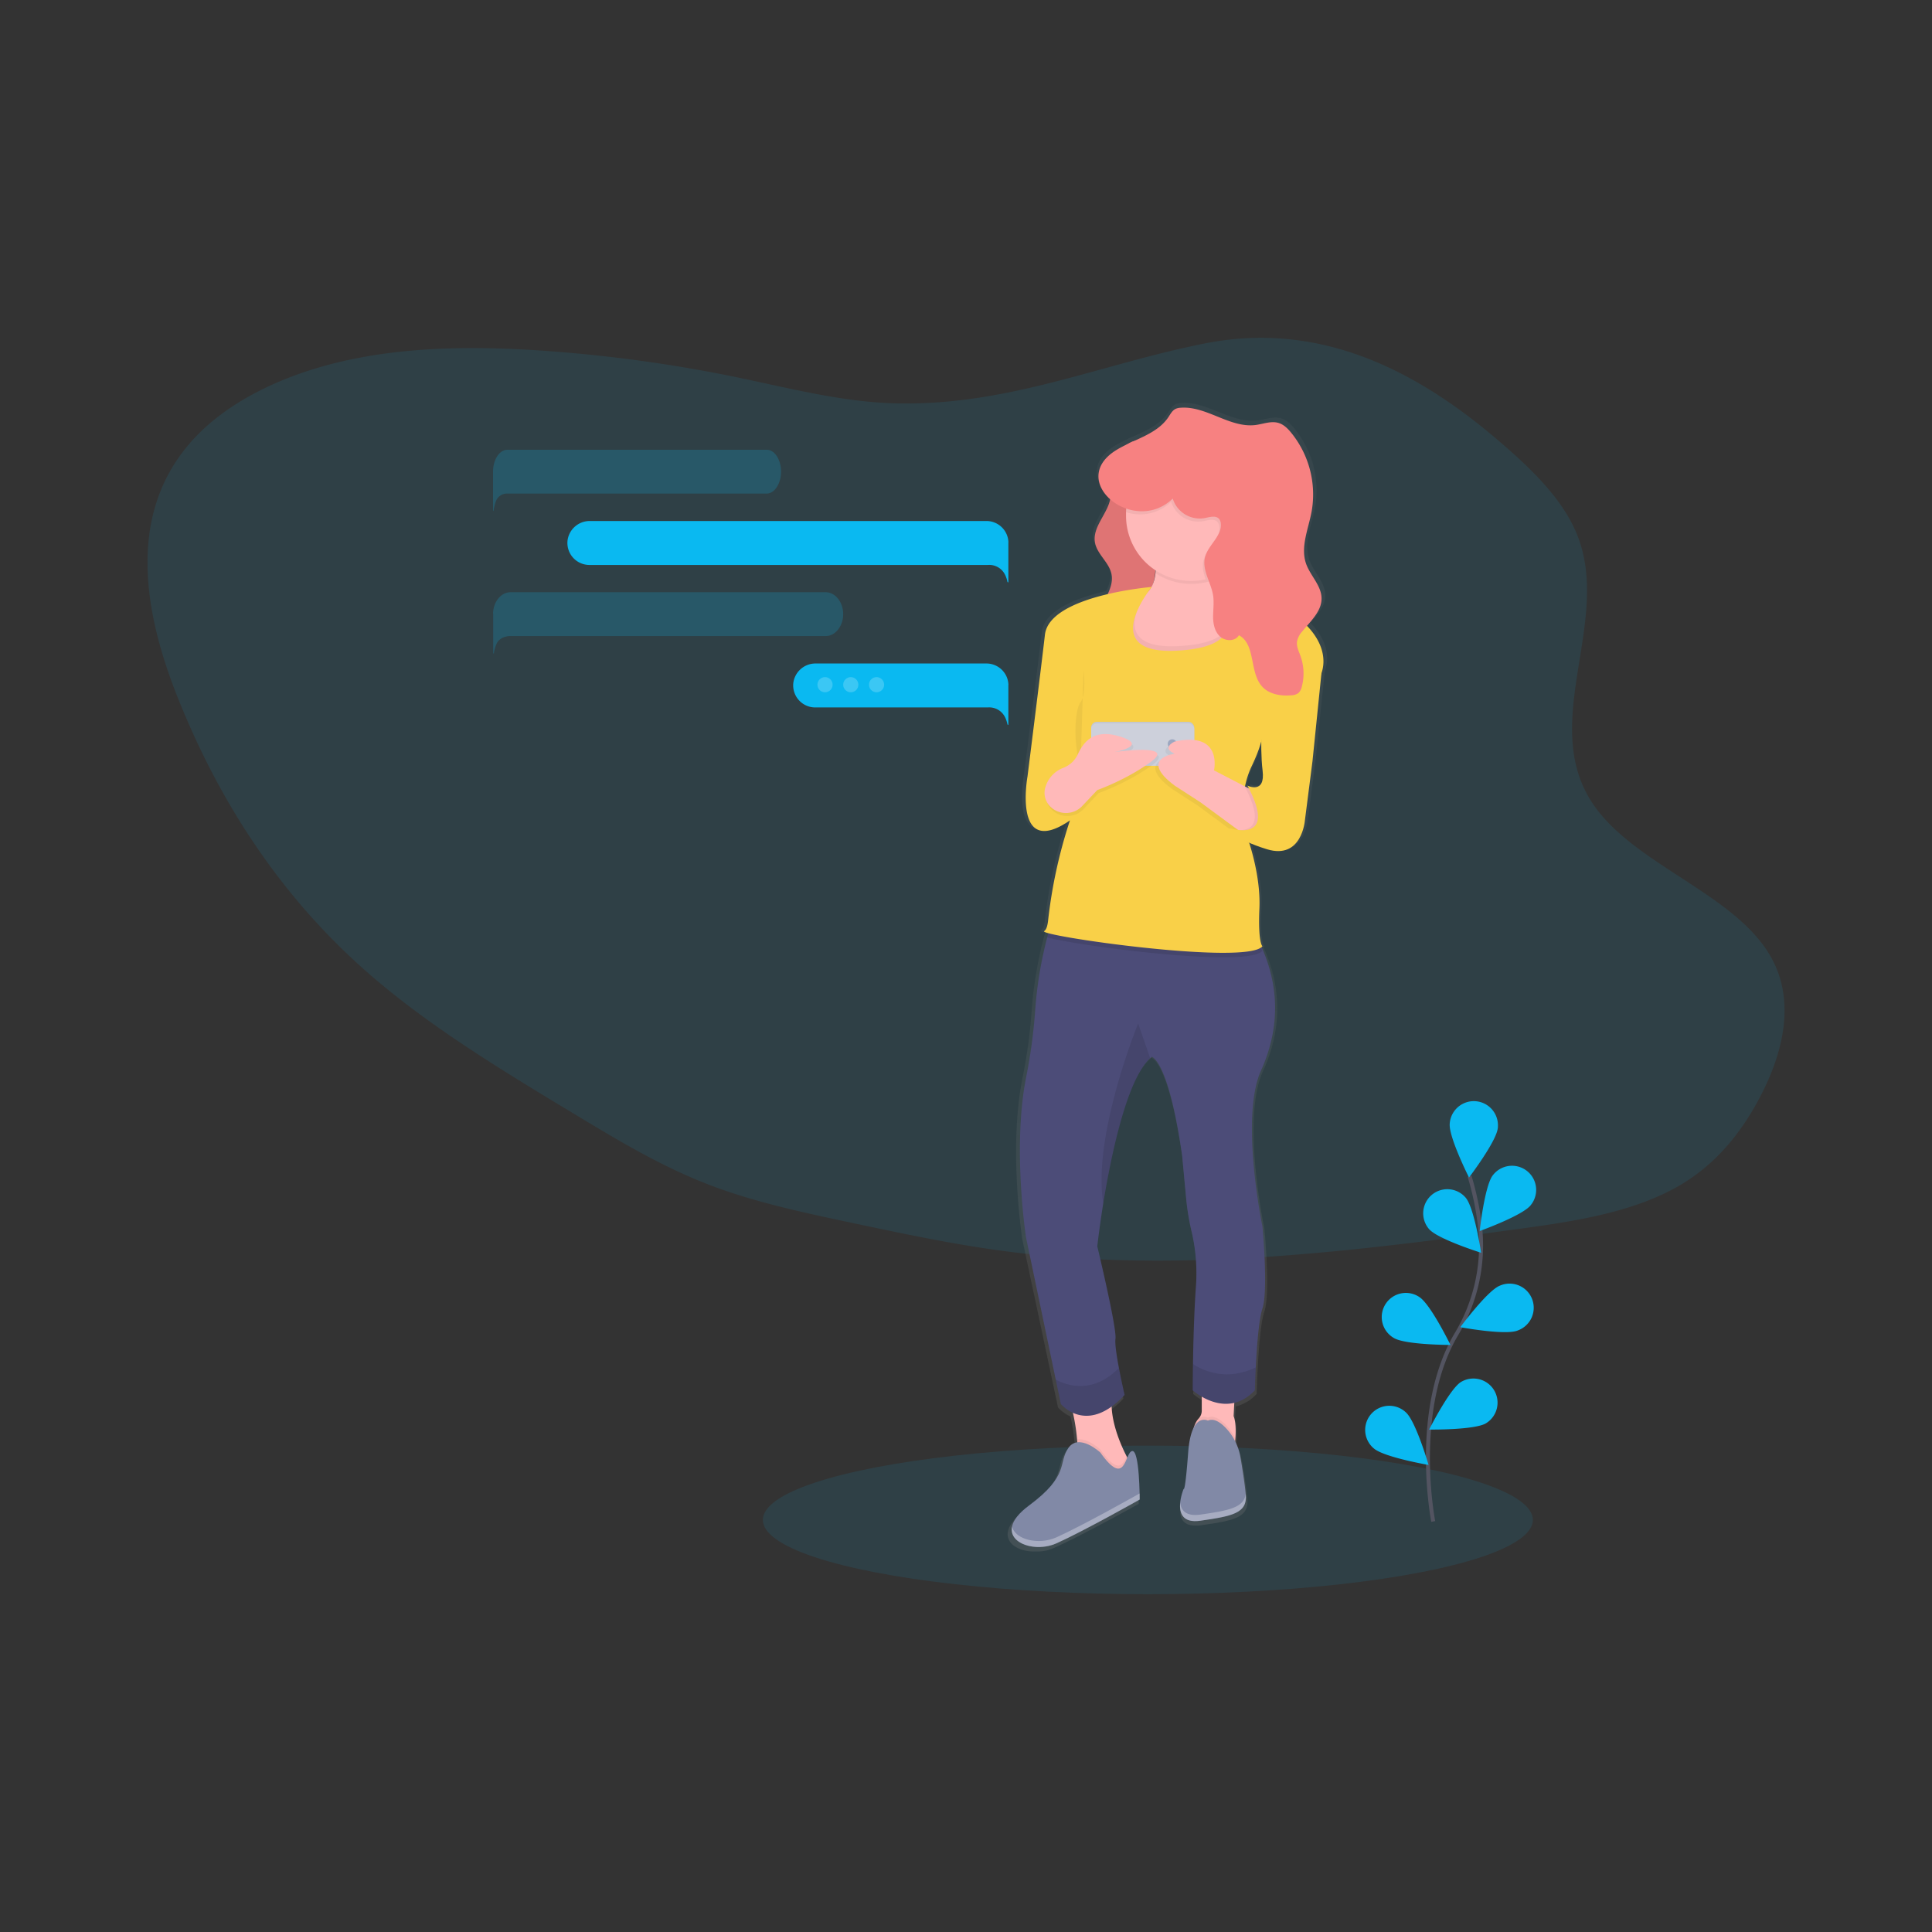 <svg id="f8de8b25-3d53-474b-a5b1-b2a4ad6ddbb8" xmlns="http://www.w3.org/2000/svg" xmlns:xlink="http://www.w3.org/1999/xlink" viewBox="0 0 970.15 970.15"><rect x="0" y="0" width="970.15" height="970.15" fill="#333333" stroke="none"/><defs><style>.cls-1,.cls-14{fill:none;}.cls-15,.cls-16,.cls-2{fill:#0ab9f1;}.cls-2,.cls-5{opacity:0.1;}.cls-13,.cls-16,.cls-17,.cls-2,.cls-5,.cls-7{isolation:isolate;}.cls-3{fill:url(#무제_그라디언트_2);}.cls-4{fill:#f78181;}.cls-6{fill:#ffb9b9;}.cls-7{opacity:0.05;}.cls-8{fill:#8189a6;}.cls-9{fill:#4c4c78;}.cls-10{fill:#f9d048;}.cls-11{fill:#cdd0db;}.cls-12{fill:#9da7c0;}.cls-13,.cls-17{fill:#fff;}.cls-13{opacity:0.3;}.cls-14{stroke:#535461;stroke-miterlimit:10;stroke-width:2px;}.cls-16,.cls-17{opacity:0.2;}</style><linearGradient id="무제_그라디언트_2" x1="646.28" y1="249.39" x2="646.28" y2="826.17" gradientTransform="matrix(1, 0, 0, -1, -60, 1028.44)" gradientUnits="userSpaceOnUse"><stop offset="0" stop-color="gray" stop-opacity="0.25"/><stop offset="0.54" stop-color="gray" stop-opacity="0.12"/><stop offset="1" stop-color="gray" stop-opacity="0.1"/></linearGradient></defs><title>b</title><rect class="cls-1" width="970.15" height="970.15"/><ellipse class="cls-2" cx="576.4" cy="763.22" rx="193.33" ry="37.3"/><path class="cls-2" d="M453.49,202.62c-28.57-.15-56.12-7.51-83.73-13.22a729.33,729.33,0,0,0-93.05-13c-33.31-2.5-67.38-2.71-99.72,3.93S114,201,95.35,222.53C63.75,259,72.35,307.68,89,349.64c19.72,49.76,49.48,97.76,93.63,137C214,514.54,252,537.45,289.68,560.17c21.32,12.83,42.79,25.76,67,35,22.53,8.58,46.91,13.76,71.12,18.89,25.88,5.48,51.76,11,78.19,14.39,84.37,10.9,170.66.35,254.9-11.11,29.69-4,60.6-8.62,84.2-23.08,18.39-11.27,30.57-27.59,39.25-44.46,11.37-22.07,17.23-47.62,4.85-69.4-18.27-32.14-69.76-46.37-90-77.8-25.88-40.29,9.74-90.1-6.89-133.2-6.92-17.94-22.37-33.11-38.52-47-38.47-33.29-87.86-61.92-148.46-50C554,182.51,508.52,202.92,453.49,202.62Z"/><path class="cls-3" d="M659.43,314.23c-.45-.51-.92-1-1.4-1.52,3.68-4.17,7.49-8.46,7.45-13.82,0-6.52-5.82-11.53-8-17.69-2.94-8.37,1.14-17.37,2.81-26.09a48.87,48.87,0,0,0-10.61-40.25c-1.69-2-3.67-4-6.2-4.75-3.85-1.21-7.94.47-12,1-13.24,1.63-25.27-9.77-38.57-8.75a7.27,7.27,0,0,0-2.56.57c-1.72.83-2.65,2.64-3.71,4.21-4.13,6.08-11.07,9.13-18,12.21a9.41,9.41,0,0,0-2.45,1.13c-2.07,1-4.11,2-6,3.11-13,7.71-11.14,18.51-3.46,25.17-1.52,7.48-9.13,14.06-7.83,21.76,1,6,7.32,10.13,8.53,16.13.7,3.48-.41,6.8-1.94,10.1-14.58,3.37-31,9.59-32.34,20.55-2.24,19.07-9,71.76-9,71.76s-7.81,42.2,21.8,22.21l-.38,1.13a245.5,245.5,0,0,0-10.87,49.75c-.3,2.52-.91,4.5-2,5.15-.39.24.39.61,2.1,1.07-.19.71-.4,1.42-.58,2.13a201.3,201.3,0,0,0-6.21,37.69,265.54,265.54,0,0,1-4.66,33.56c-7,35.3,0,80.59,0,80.59l15.31,72.1,2.62,12.32a18.4,18.4,0,0,0,6.21,4.48,97.87,97.87,0,0,1,2.13,13.42c0,.5.07,1,.1,1.52a6.4,6.4,0,0,0-4.56,2.84c-5.46,7.67.76,13.81-20.27,29.16-5.45,4-8.06,7.58-8.73,10.66h0c-.72,3.3.83,6,3.61,7.77h0a12.61,12.61,0,0,0,1.48.82h0c.26.13.51.24.76.35h0c.27.12.54.22.83.32h0l.82.25h.06l.88.23h.07l.82.18h.11l.91.15h.09l.83.1h.16l.92.07h2.18l.82,0h.22l.93-.09h.11l.83-.12.23,0,.92-.17H525l.84-.21.23-.06c.31-.08.6-.17.91-.27h0l.85-.29.23-.09.87-.35c14-6.15,42.88-22.26,42.88-22.26v-3h0c-.08-6.61-.76-22-3.81-21.45-1,.21-1.75,1.67-2.47,3.35l-.36-.68c-3-5.73-7.27-15.57-7.69-25.18a44.63,44.63,0,0,0,6.63-5.88s-1.57-6.6-2.9-13.56c-1.16-6-2.14-12.34-1.78-14.84.76-5.37-9.35-46.81-9.35-46.81s1-9.14,3.14-21.8c4.08-24.63,12.11-62.69,24.09-73.45.28-.24.56-.49.84-.7,0,0,8.58,1.52,15.59,49.89l2,21.53a124.72,124.72,0,0,0,3,17.7,93.2,93.2,0,0,1,2,28.31c-.89,12.69-1.27,27.63-1.43,38.12-.13,7.91-.13,13.29-.13,13.29a29.65,29.65,0,0,0,4.69,3.24v7a5.86,5.86,0,0,1-1.65,4h0a11,11,0,0,0-2.35,4.33c-1.36,2.45-2.51,6.43-3,12.84-1.52,20.72-2.34,18.42-2.34,18.42a27.2,27.2,0,0,0-1.76,7h0c-.05.45-.07.9-.09,1.36v1.13a3.26,3.26,0,0,0,0,.46,1.92,1.92,0,0,0,.05.41.58.58,0,0,0,0,.29,5.26,5.26,0,0,1,.11.55l.06.23c.06.19.11.38.17.56l.06.17a4.1,4.1,0,0,0,.21.48l.07.15q.13.27.3.54l.09.14c.12.18.24.34.37.5l.1.12a5.44,5.44,0,0,0,.48.48l.05,0a5.56,5.56,0,0,0,.54.42l.08.06a5.89,5.89,0,0,0,.64.37l.13.07a7,7,0,0,0,.76.29l.13,0a7,7,0,0,0,.87.24h0a8.85,8.85,0,0,0,1,.14h.14c.33,0,.68.06,1,.06h1.55a9.31,9.31,0,0,0,1.34-.15c16.37-2.28,24.17-3.8,23.39-13-.47-5.55-1.79-13.61-2.76-19.15a29.18,29.18,0,0,0-2.7-8.07c0-.43.08-.87.12-1.33.28-3.8.26-8.37-.89-11.36l.35-6.72a21.45,21.45,0,0,0,10.54-6.31s.11-5,.45-11.59c.52-10.2,1.53-24.27,3.44-29.86,3.13-9.21,0-41.44,0-41.44s-11.69-55.26-.76-79.06c9.63-21,9.55-42,.29-62.41a3.78,3.78,0,0,0,.49-.49s-2.34-1.52-1.52-19.19c.59-13.47-3.35-27.4-5.25-33.22a79.44,79.44,0,0,0,9.13,3.29c17.89,5.34,19.45-14.65,19.45-14.65l3.9-29.94,4.63-44.58h0C666.72,333.22,668.42,324.47,659.43,314.23Zm-79.27-29.57a14.71,14.71,0,0,1-.1,1.48,20,20,0,0,1-1,4.65,31.11,31.11,0,0,0,1-6.22Zm47.14,109a16.57,16.57,0,0,1,.76,1.52l-2-1a43.84,43.84,0,0,1,3.52-10.46,73.46,73.46,0,0,0,4.76-12.05,120.75,120.75,0,0,0,.7,14.35c1.59,12.24-7.77,7.64-7.77,7.64Z"/><path class="cls-4" d="M561.18,226.75c-2.49,1.7-5.1,3.66-6,6.55-1.43,4.65,2.16,9.31,2.51,14.17.65,8.82-9.33,16.11-7.86,24.84,1,6,7.14,10.05,8.32,16,1.72,8.68-7.68,16.32-6.95,25.12.4,4.69,3.67,8.68,7.37,11.59a35.77,35.77,0,0,0,18,7.38c-.43-7.54-6-14.41-5.07-21.91.66-5.14,4.28-9.35,6.37-14.09,3.68-8.33,2.5-18,.3-26.79S572.78,252,572.62,243c-.1-5.48,2.47-13.53.59-18.73C570.92,217.91,565.45,223.84,561.18,226.75Z"/><path class="cls-5" d="M561.18,226.75c-2.49,1.7-5.1,3.66-6,6.55-1.43,4.65,2.16,9.31,2.51,14.17.65,8.82-9.33,16.11-7.86,24.84,1,6,7.14,10.05,8.32,16,1.72,8.68-7.68,16.32-6.95,25.12.4,4.69,3.67,8.68,7.37,11.59a35.77,35.77,0,0,0,18,7.38c-.43-7.54-6-14.41-5.07-21.91.66-5.14,4.28-9.35,6.37-14.09,3.68-8.33,2.5-18,.3-26.79S572.78,252,572.62,243c-.1-5.48,2.47-13.53.59-18.73C570.92,217.91,565.45,223.84,561.18,226.75Z"/><path class="cls-6" d="M568.48,736.2l-6.85,6.85s-24.36,12.94-21.31-4.56a62.87,62.87,0,0,0,.52-15.74,97.81,97.81,0,0,0-4.33-21.56l22.84-4.57c-3.81,11.94,2.46,27,6.36,34.61C567.27,734.31,568.48,736.2,568.48,736.2Z"/><path class="cls-6" d="M620.35,722.36c-.18,2.34-.46,4.68-.87,7,0,0-19,12.94-20.55-1.52-1-9.42,1.25-13.7,2.93-15.5h0a5.8,5.8,0,0,0,1.6-4V691.29l16.75,5.33-.76,14.46C620.6,714.09,620.62,718.58,620.35,722.36Z"/><path class="cls-7" d="M568.48,736.2l-6.85,6.85s-24.36,12.94-21.31-4.56a62.87,62.87,0,0,0,.52-15.74c5.33-.77,11.66,5.08,11.66,5.08,8.92,12.59,11.32,7.82,13.21,3.4C567.27,734.31,568.48,736.2,568.48,736.2Z"/><path class="cls-8" d="M552.5,729.35s-10.66-9.89-16-2.28.76,13.7-19.79,28.92,0,25.12,13.7,19S572.29,753,572.29,753s0-25.12-3.81-24.36S565.44,747.62,552.5,729.35Z"/><path class="cls-7" d="M620.35,722.36c-.18,2.34-.46,4.68-.87,7,0,0-19,12.94-20.55-1.52-1-9.42,1.25-13.7,2.93-15.5a4.57,4.57,0,0,1,4.68-.48c3-1.36,6.39.9,9.13,3.8A27.14,27.14,0,0,1,620.35,722.36Z"/><path class="cls-8" d="M606.54,713.37s-8.37-4.57-9.9,16-2.28,18.27-2.28,18.27-7.61,18.27,8.37,16,23.6-3.8,22.84-12.94c-.46-5.5-1.75-13.5-2.7-19a28,28,0,0,0-7.17-14.46C612.94,714.27,609.58,712,606.54,713.37Z"/><path class="cls-9" d="M633.94,615.94s3,32,0,41.1c-1.85,5.54-2.85,19.5-3.36,29.62-.33,6.54-.45,11.48-.45,11.48-14.46,15.23-31.2,0-31.2,0s0-5.32.12-13.18c.16-10.4.53-25.22,1.4-37.81a94,94,0,0,0-1.91-28.07,124.37,124.37,0,0,1-2.95-17.55l-2-21.36c-6.85-47.95-15.22-49.47-15.22-49.47-.28.21-.54.45-.82.69C565.86,542.05,558,579.81,554,604.23c-2,12.57-3,21.61-3,21.61s9.89,41.1,9.13,46.43c-.35,2.48.61,8.73,1.74,14.72,1.3,6.9,2.83,13.45,2.83,13.45-19,20.55-32,4.56-32,4.56l-2.56-12.22-14.95-71.51s-6.85-44.9,0-79.92a266.5,266.5,0,0,0,4.57-33.28,203.11,203.11,0,0,1,6.09-37.38q1.39-5.43,3.09-10.78c1.7-5.35,28.58-5,55.49-5,20.19,0,39.43,2.79,45,12.58q1.92,3.38,3.49,6.77c9.63,20.72,9.89,42,.32,63.26C622.52,561.14,633.94,615.94,633.94,615.94Z"/><path class="cls-6" d="M570,339.64s-40.34-41.1-9.89-38.06c6.9.69,11.57-.54,14.67-2.85,3.53-2.64,5-6.67,5.43-10.88.84-8.37-2.6-17.51-2.6-17.51s41.11-32.73,32.73,8.38a69.48,69.48,0,0,0-1.59,12.7c-.14,8.72,2.73,12.06,6.75,13.43,6.79,2.32,16.89-.93,21.48,6.59C645.36,325.18,570,339.64,570,339.64Z"/><path class="cls-7" d="M610.34,278.75a69.48,69.48,0,0,0-1.59,12.7,29.75,29.75,0,0,1-3.35.95,32.73,32.73,0,0,1-25.19-4.57c.84-8.37-2.6-17.5-2.6-17.5S618.72,237.64,610.34,278.75Z"/><path class="cls-6" d="M630.9,259a32.73,32.73,0,0,1-65.46,0c0-.61,0-1.22,0-1.82A32.73,32.73,0,0,1,630.9,259Z"/><path class="cls-7" d="M570,339.64s-40.34-41.1-9.89-38.06c6.9.69,11.57-.54,14.67-2.85-5.89,9.77-12.52,27.34,17.3,25.69,27.28-1.53,26.82-12.4,23.42-19.54,6.79,2.33,16.89-.92,21.48,6.6C645.36,325.18,570,339.64,570,339.64Z"/><path class="cls-5" d="M633.94,477.41c-6.93,9-95.22-2.8-108.13-6.72q1.4-5.44,3.09-10.79c1.7-5.35,28.58-5,55.5-5,20.18,0,39.42,2.79,45,12.58,1.28,2.26,2.44,4.51,3.49,6.78C633.35,477,633.94,477.41,633.94,477.41Z"/><path class="cls-10" d="M578.38,294.73s-51.38,4.19-53.67,24c-2.18,18.92-8.75,71.16-8.75,71.16s-7.61,41.87,21.31,22.08l-.37,1.11a247,247,0,0,0-10.62,49.35c-.3,2.49-.88,4.46-1.95,5.1-3.81,2.29,102,17.51,109.6,7.61,0,0-2.28-1.52-1.52-19s-6.09-35.78-6.09-35.78-6.09-18.27,2.28-35.77,5.33-22.84,5.33-22.84l28.93-22.07s6.25-10.71-5.18-23.92a39.58,39.58,0,0,0-27.19-13.4l-19.94-1.45s21.86,23.52-19.24,25.81S578.38,294.73,578.38,294.73Z"/><path class="cls-7" d="M544.12,336.59s1.53,12.18-1.52,16-3.8,21.31,0,32"/><path class="cls-5" d="M577.56,531.38C565.86,542,558,579.8,554,604.22c-5.54-34,17.51-90.28,17.51-90.28Z"/><path class="cls-5" d="M564.67,700.43c-19,20.55-32,4.56-32,4.56l-2.56-12.22c7.19,3.74,19.35,6.64,31.69-5.79C563.14,693.88,564.67,700.43,564.67,700.43Z"/><path class="cls-5" d="M630.58,686.66c-.33,6.54-.45,11.48-.45,11.48-14.46,15.23-31.2,0-31.2,0s0-5.32.12-13.18C605.33,689,616.62,693.34,630.58,686.66Z"/><rect class="cls-11" x="547.93" y="362.47" width="51.76" height="21.31" rx="2.85" ry="2.85"/><rect class="cls-7" x="547.93" y="362.47" width="51.76" height="21.31" rx="2.85" ry="2.85"/><rect class="cls-11" x="547.93" y="363.23" width="51.76" height="21.31" rx="2.85" ry="2.85"/><circle class="cls-12" cx="588.65" cy="373.51" r="2.28"/><path class="cls-7" d="M525.9,396.22a14.79,14.79,0,0,1,8.6-9.05,13.45,13.45,0,0,0,7.39-6.63c3-6.65,8.32-13.5,22-8.93s-3.8,7.61-3.8,7.61,31.21-4.57,19,4.57-27.41,14.46-27.41,14.46l-7.49,7.94a11.22,11.22,0,0,1-16.75-.34A9.71,9.71,0,0,1,525.9,396.22Z"/><path class="cls-6" d="M525.14,394.7a14.83,14.83,0,0,1,8.6-9.06,13.35,13.35,0,0,0,7.38-6.63c3-6.64,8.33-13.49,22-8.93s-3.8,7.62-3.8,7.62,31.2-4.57,19,4.56S551,396.73,551,396.73l-7.49,7.93a11.22,11.22,0,0,1-16.75-.33A9.71,9.71,0,0,1,525.14,394.7Z"/><path class="cls-7" d="M632.42,410.43l-5.33,12.94-6.85-5-19-14L588.27,396c-18.27-13.7,0-16,0-16-6.85-3,0-6.09,0-6.09,24.36-5.33,19.79,14.46,19.79,14.46l15.43,8,5.12,2.66Z"/><path class="cls-6" d="M633.94,408.9l-5.33,12.94-6.85-5-19-14-12.94-8.37c-18.26-13.7,0-16,0-16-6.85-3,0-6.09,0-6.09,24.36-5.33,19.79,14.46,19.79,14.46l15.43,8,5.12,2.66Z"/><path class="cls-7" d="M633.94,408.9l-5.33,12.94-6.85-5c6.17.22,13.47-2.77,3.22-22l5.12,2.66Z"/><path class="cls-10" d="M662.1,332l1.47,6-4.51,44.24L655.25,412s-1.52,19.79-19,14.46-19-10.66-19-10.66,25.12,8.38,9.14-21.31c0,0,9.13,4.57,7.61-7.61s0-33.49,0-33.49Z"/><path class="cls-7" d="M630.9,259a32.74,32.74,0,0,1-25.5,31.92c-1.09-3.17-1.87-6.32-1.07-9.52,1.52-6.22,8.72-10.76,7.92-17.11a4.16,4.16,0,0,0-.76-2c-1.6-2.11-4.88-1.06-7.48-.54a14.22,14.22,0,0,1-15.92-9.82,22.27,22.27,0,0,1-22.64,5.25A32.73,32.73,0,0,1,630.86,259Z"/><path class="cls-4" d="M588.89,250.37a14.21,14.21,0,0,0,15.91,9.81c2.61-.52,5.88-1.57,7.49.55a4.17,4.17,0,0,1,.72,2c.81,6.36-6.37,10.89-7.92,17.11-1.59,6.41,3,12.6,4.07,19.12.54,3.57,0,7.21,0,10.82s.86,7.49,3.54,9.9,7.61,2.45,9.41-.69c8.56,4.53,5.15,18.56,11.65,25.74,3.58,3.95,9.48,4.9,14.8,4.4A6.26,6.26,0,0,0,652,348a6.19,6.19,0,0,0,1.71-3.2,26,26,0,0,0-.67-15.4c-.85-2.37-2.07-4.76-1.75-7.25A10.63,10.63,0,0,1,654,317c4.08-5.07,9.66-10,9.62-16.49s-5.68-11.42-7.79-17.5c-2.87-8.32,1.11-17.24,2.75-25.88a49.13,49.13,0,0,0-10.35-40c-1.66-2-3.59-3.92-6.09-4.71-3.76-1.2-7.75.48-11.67,1-12.94,1.62-24.67-9.69-37.66-8.67a6.7,6.7,0,0,0-2.49.57c-1.68.81-2.59,2.61-3.63,4.17-5.73,8.56-17,11-25.83,16.32C535.08,241.28,569.17,269.35,588.89,250.37Z"/><path class="cls-13" d="M530.42,772c-8.9,3.95-20.67,1.16-22.22-5.44-1.86,8.73,12.06,13,22.22,8.48,13.7-6.09,41.87-22.07,41.87-22.07s0-1.18,0-3.05C571.43,750.39,543.92,765.94,530.42,772Z"/><path class="cls-13" d="M625.53,750.22c-.88,6.85-8.47,8.29-22.8,10.34-7.28,1-9.66-2.19-10.1-6-.48,4.89.92,10.36,10.1,9.05,16-2.28,23.6-3.8,22.84-12.94C625.55,750.52,625.54,750.37,625.53,750.22Z"/><path class="cls-14" d="M719.7,764s-11-55.86,11.67-94.11a86.3,86.3,0,0,0,11.9-53.23,145.67,145.67,0,0,0-5.33-26"/><path class="cls-15" d="M752.12,566.42c-.61,6.66-14.46,24.87-14.46,24.87s-10.3-20.43-9.68-27.09a12.12,12.12,0,1,1,24.18,1.72c0,.16,0,.33,0,.49Z"/><path class="cls-15" d="M768.67,605.16c-4.13,5.26-25.65,13-25.65,13s2.47-22.74,6.6-28a12.12,12.12,0,0,1,19.67,14.15,10,10,0,0,1-.64.82Z"/><path class="cls-15" d="M762,668.15c-6.23,2.46-28.72-1.7-28.72-1.7s13.61-18.39,19.83-20.84a12.12,12.12,0,1,1,9.24,22.4Z"/><path class="cls-15" d="M746.23,714.68c-5.73,3.47-28.6,3.17-28.6,3.17s10.31-20.41,16-23.89a12.12,12.12,0,0,1,12.91,20.51l-.34.21Z"/><path class="cls-15" d="M717.57,617.15c4.35,5.08,26.18,11.93,26.18,11.93s-3.43-22.62-7.78-27.69a12.11,12.11,0,0,0-18.4,15.76Z"/><path class="cls-15" d="M699.8,671.8c5.67,3.55,28.55,3.56,28.55,3.56s-10-20.55-15.7-24.11a12.12,12.12,0,1,0-13.12,20.38l.28.17Z"/><path class="cls-15" d="M689.82,727.28c5,4.45,27.54,8.34,27.54,8.34s-6.42-22-11.42-26.42a12.12,12.12,0,0,0-16.73,17.54C689.41,726.93,689.61,727.11,689.82,727.28Z"/><path class="cls-15" d="M506.38,272.28a11.06,11.06,0,0,0-11-10.66H296.21A11.23,11.23,0,0,0,285,271.31a11.05,11.05,0,0,0,9.67,12.3,9.07,9.07,0,0,0,1.28.08H496a8.85,8.85,0,0,1,8.61,4.76,14.17,14.17,0,0,1,1.29,3.81l.45.22v-20.2Z"/><path class="cls-15" d="M506.38,343.82a11.06,11.06,0,0,0-11-10.65H409.62a11.23,11.23,0,0,0-11.25,9.69,11.08,11.08,0,0,0,10.95,12.38H496a8.85,8.85,0,0,1,8.61,4.76,14.17,14.17,0,0,1,1.29,3.81l.45.22V343.82Z"/><path class="cls-16" d="M247.58,236.5c.13-5.89,3.31-10.66,7.2-10.66H385c4,0,7.2,5,7.2,11s-3.24,11-7.2,11H254.75a5.92,5.92,0,0,0-5.71,3.8,21.15,21.15,0,0,0-1.17,4.75l-.29.22V236.5Z"/><path class="cls-16" d="M247.58,308.05c.16-5.89,4-10.66,8.75-10.66H414.65c4.82,0,8.76,5,8.76,11s-3.94,11-8.76,11H256.33c-3,0-5.88,1.4-6.94,3.8A17.6,17.6,0,0,0,248,328l-.35.22V308.07Z"/><circle class="cls-17" cx="414.28" cy="343.82" r="3.81"/><circle class="cls-17" cx="427.22" cy="343.82" r="3.81"/><circle class="cls-17" cx="440.16" cy="343.82" r="3.81"/></svg>